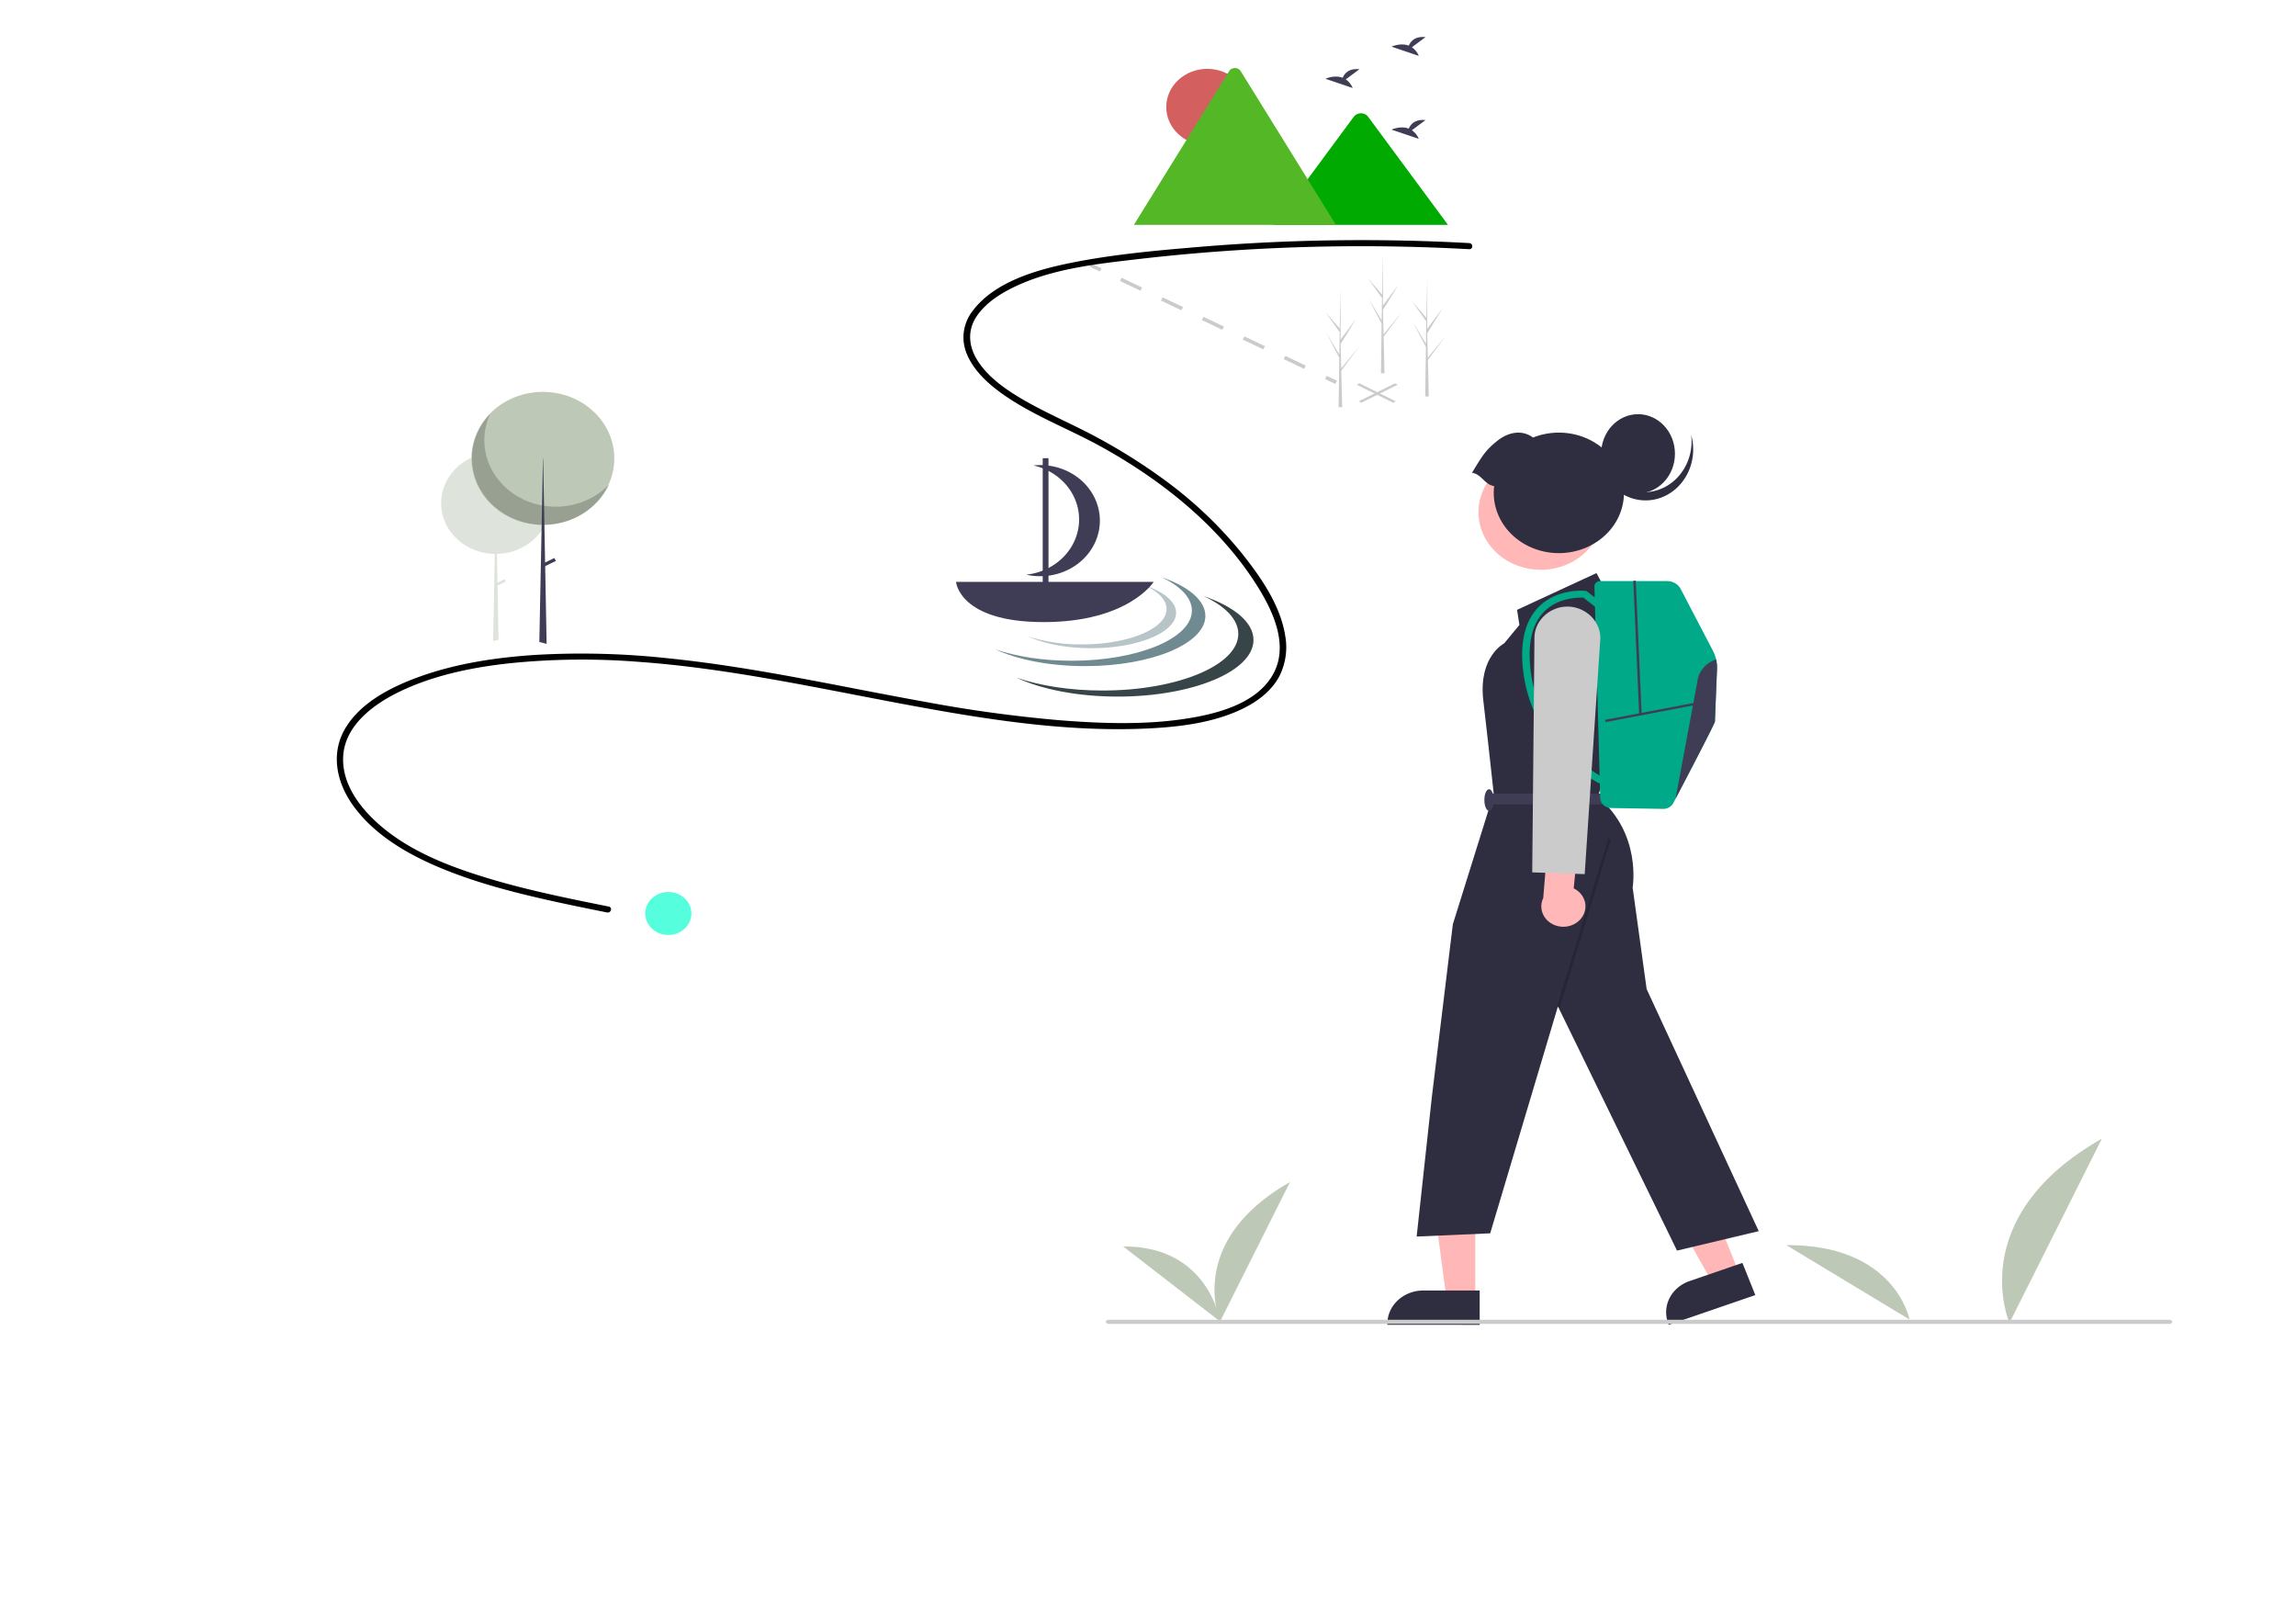 <?xml version="1.0" encoding="UTF-8" standalone="no"?>
<!-- Created with Inkscape (http://www.inkscape.org/) -->

<svg
   width="297mm"
   height="210mm"
   viewBox="0 0 297 210"
   version="1.1"
   id="svg5"
   inkscape:version="1.1 (c68e22c387, 2021-05-23)"
   sodipodi:docname="aventuraMapColor.svg"
   xmlns:inkscape="http://www.inkscape.org/namespaces/inkscape"
   xmlns:sodipodi="http://sodipodi.sourceforge.net/DTD/sodipodi-0.dtd"
   xmlns="http://www.w3.org/2000/svg"
   xmlns:svg="http://www.w3.org/2000/svg">
  <sodipodi:namedview
     id="namedview7"
     pagecolor="#ffffff"
     bordercolor="#666666"
     borderopacity="1.0"
     inkscape:pageshadow="2"
     inkscape:pageopacity="0.0"
     inkscape:pagecheckerboard="0"
     inkscape:document-units="mm"
     showgrid="false"
     inkscape:zoom="0.65512531"
     inkscape:cx="415.95096"
     inkscape:cy="379.31674"
     inkscape:window-width="1366"
     inkscape:window-height="705"
     inkscape:window-x="-8"
     inkscape:window-y="-8"
     inkscape:window-maximized="1"
     inkscape:current-layer="g162" />
  <defs
     id="defs2" />
  <g
     inkscape:label="Capa 1"
     inkscape:groupmode="layer"
     id="layer1">
    <g
       id="g162"
       transform="matrix(0.265,0,0,0.265,43.57,4.782)">
      <path
         id="efdf5e1f-6b90-40c1-9274-afa2b16f39be"
         data-name="Path 482"
         d="m 431.155,626.893 c 0,0 -17.084,-38.91 34.166,-68.092 z"
         fill="#e6e6e6"
         style="fill:#bec8b7;stroke-width:1.289" />
      <path
         id="af7fe47f-56e6-4bb6-aa0f-d6efaf86a160"
         data-name="Path 483"
         d="m 431.155,626.893 c 0,0 -5.412,-36.915 -47.302,-36.598 z"
         fill="#e6e6e6"
         style="fill:#bec8b7;stroke-width:1.515" />
      <path
         id="a08d42bc-6ae2-46d7-9736-aba59e52cc48"
         data-name="Path 482"
         d="m 816.466,627.601 c 0,0 -22.57,-51.405 45.137,-89.959 z"
         fill="#e6e6e6"
         style="fill:#bec8b7;stroke-width:1.289" />
      <path
         id="bafd7749-4c33-42a1-9524-e744b9f16454"
         data-name="Path 483"
         d="m 767.7,625.958 c 0,0 -6.884,-36.639 -60.171,-36.325"
         fill="#e6e6e6"
         style="fill:#bec8b7;stroke-width:1.289" />
      <polygon
         points="466.576,170.731 467.821,170.069 484.46,178.908 483.215,179.569 "
         fill="#cbcbcb"
         id="polygon13"
         transform="matrix(1.067,0,0,0.994,-3.1384085e-6,0)" />
      <polygon
         points="467.457,178.908 484.095,170.069 485.34,170.731 468.701,179.569 "
         fill="#cbcbcb"
         id="polygon15"
         transform="matrix(1.067,0,0,0.994,-3.1384085e-6,0)" />
      <rect
         x="57.215"
         y="376.358"
         width="1.778"
         height="5.559"
         transform="matrix(0.482,-0.876,0.903,0.431,0,0)"
         fill="#cbcbcb"
         id="rect17"
         style="stroke-width:1.031" />
      <path
         d="m 472.154,161.973 -9.987,-4.764 0.857,-1.557 9.987,4.764 z m -19.973,-9.529 -9.987,-4.765 0.857,-1.557 9.987,4.765 z m -19.974,-9.529 -9.987,-4.764 0.857,-1.557 9.987,4.764 z m -19.973,-9.529 -9.987,-4.764 0.857,-1.557 9.987,4.764 z m -19.974,-9.529 -9.987,-4.764 0.857,-1.557 9.987,4.764 z"
         fill="#cbcbcb"
         id="path19"
         style="stroke-width:1.03" />
      <rect
         x="57.215"
         y="503.633"
         width="1.778"
         height="5.559"
         transform="matrix(0.482,-0.876,0.903,0.431,0,0)"
         fill="#cbcbcb"
         id="rect21"
         style="stroke-width:1.031" />
      <path
         d="m 104.153,227.508 q 0,0.82 -0.057,1.626 a 26.453,24.629 0 0 1 -2.479,8.941 c -0.011,0.024 -0.024,0.046 -0.035,0.069 -0.066,0.13 -0.134,0.26 -0.204,0.389 a 26.14,24.337 0 0 1 -1.408,2.313 26.583,24.75 0 0 1 -21.817,11.431 l 0.263,14.09 3.432,-1.682 0.613,1.084 -4.019,1.97 0.491,26.168 0.005,0.35 -2.654,0.55 0.005,-0.351 0.835,-42.177 a 26.531,24.701 0 0 1 -18.77,-7.603 c -0.167,-0.161 -0.333,-0.327 -0.495,-0.492 l -0.018,-0.019 a 26.64,24.802 0 0 1 -4.847,-6.983 c 0.026,0.027 0.053,0.053 0.079,0.081 a 26.617,24.781 0 0 1 12.62,-31.931 c 0.092,-0.043 0.186,-0.084 0.278,-0.127 a 26.637,24.799 0 0 1 34.509,9.753 c 0.162,0.254 0.318,0.512 0.469,0.773 a 26.471,24.645 0 0 1 3.202,11.779 z"
         fill="#e5e5e5"
         id="path23"
         style="fill:#dee3db;stroke-width:1.03" />
      <ellipse
         cx="100.571"
         cy="205.685"
         fill="#e5e5e5"
         id="circle25"
         style="fill:#bec8b7;stroke-width:1.03"
         rx="34.878"
         ry="32.473" />
      <path
         d="M 74.818,183.996 A 34.881,32.475 0 0 0 132.936,218.364 34.881,32.475 0 1 1 74.818,183.996 Z"
         opacity="0.2"
         style="isolation:isolate;stroke-width:1.03"
         id="path27" />
      <polygon
         points="93.704,239.552 93.879,230.056 94.132,216.293 94.132,216.291 94.304,206.962 94.396,206.962 94.572,217.069 94.801,230.224 94.965,239.558 94.965,239.627 94.972,240.012 94.972,240.014 95.289,258.209 95.322,260.017 95.977,297.624 95.983,297.986 92.646,297.05 92.653,296.691 93.653,242.341 93.703,239.631 "
         fill="#3f3d56"
         id="polygon29"
         transform="matrix(1.067,0,0,0.994,-3.1384085e-6,0)" />
      <rect
         x="-39.252"
         y="275.671"
         width="6.421"
         height="1.632"
         transform="matrix(0.898,-0.44,0.492,0.87,0,0)"
         fill="#3f3d56"
         id="rect31"
         style="stroke-width:1.031" />
      <path
         d="m 552.699,100.592 a 888.421,827.14 0 0 0 -132.1,1.891 c -21.169,1.782 -42.676,3.706 -63.454,8.005 -16.736,3.463 -36.16,9.316 -46.588,22.948 a 23.794,22.153 0 0 0 -3.715,19.393 c 2.486,7.771 8.672,14.24 15.259,19.306 15.161,11.661 33.971,18.446 50.774,27.71 30.679,16.915 58.756,39.713 76.778,68.675 7.93,12.744 15.474,29.69 6.643,43.732 -8.651,13.757 -27.963,18.497 -43.712,20.732 -19.74,2.802 -40.074,2.042 -59.896,0.473 a 624.089,581.041 0 0 1 -64.743,-8.829 C 246.021,317.134 204.479,307.6 161.971,303.264 a 364.838,339.672 0 0 0 -64.229,-1.729 c -19.347,1.215 -38.86,4.064 -57.035,10.559 -14.005,5.005 -28.935,12.577 -36.5,25.206 -7.293,12.173 -4.448,26.211 3.492,37.443 9.554,13.514 24.453,22.774 39.942,29.542 17.636,7.706 36.5,12.702 55.387,16.95 9.579,2.155 19.21,4.102 28.842,6.04 2.009,0.404 2.868,-2.469 0.851,-2.875 C 113.3,420.492 93.82,416.571 74.879,410.915 57.351,405.68 39.413,398.974 25.059,387.983 13.446,379.09 2.405,366.102 3.091,351.334 3.782,336.447 17.198,326.053 30.347,319.655 46.78,311.659 65.45,307.765 83.745,305.729 a 324.441,302.062 0 0 1 63.077,-0.799 c 42.407,3.004 83.866,11.998 125.444,19.842 40.392,7.621 82.046,14.678 123.44,12.723 16.407,-0.775 33.987,-2.964 48.474,-10.674 6.633,-3.53 12.614,-8.509 15.985,-14.988 a 36.052,33.566 0 0 0 2.755,-19.722 C 460.57,277.433 451.206,263.822 441.862,252.13 A 207.532,193.217 0 0 0 406.487,218.014 279.04,259.793 0 0 0 359.679,189.625 c -8.794,-4.311 -17.713,-8.456 -26.094,-13.449 -8.036,-4.787 -15.962,-10.547 -20.869,-18.319 -4.244,-6.722 -5.023,-14.393 -0.602,-21.21 4.471,-6.895 12.175,-11.704 19.771,-15.218 18.303,-8.467 39.581,-10.733 59.606,-13.055 A 881.632,820.819 0 0 1 521.136,102.356 q 15.792,0.346 31.564,1.217 c 2.059,0.113 2.052,-2.869 0,-2.982 z"
         id="path33"
         style="stroke-width:1.03" />
      <path
         d="m 524.772,5.021 6.65,-4.952 c -5.166,-0.531 -7.288,2.092 -8.157,4.169 -4.036,-1.56 -8.429,0.485 -8.429,0.485 l 13.305,4.497 a 10.068,9.374 0 0 0 -3.368,-4.198 z"
         fill="#3f3d56"
         id="path35"
         style="stroke-width:1.03" />
      <path
         d="m 492.5,20.697 6.65,-4.952 c -5.166,-0.531 -7.288,2.092 -8.157,4.169 -4.036,-1.56 -8.429,0.485 -8.429,0.485 l 13.305,4.497 a 10.068,9.373 0 0 0 -3.368,-4.198 z"
         fill="#3f3d56"
         id="path37"
         style="stroke-width:1.03" />
      <path
         d="m 524.772,45.517 6.65,-4.952 c -5.166,-0.531 -7.288,2.092 -8.157,4.169 -4.036,-1.56 -8.429,0.485 -8.429,0.485 l 13.305,4.497 a 10.068,9.374 0 0 0 -3.368,-4.198 z"
         fill="#3f3d56"
         id="path39"
         style="stroke-width:1.03" />
      <g
         id="e2dfab6d-8627-4cc0-b13e-69de57259a01"
         data-name="Group 27"
         transform="matrix(1.067,0,0,0.994,-3.1384085e-6,0)">
        <circle
           id="bedd3b2f-f695-46eb-9812-80ad4d1341b6"
           data-name="Ellipse 7"
           cx="398.219"
           cy="34.413"
           r="18.768"
           fill="#ff6583"
           style="fill:#d35f5f" />
        <path
           id="f8d22fd6-a75d-4da9-80c1-fba8d7f50740"
           data-name="Path 65"
           d="m 692.321,219.248 h -79.634 l 15.431,-22.414 1.11,-1.615 20.108,-29.21 a 4.069,4.069 0 0 1 6.044,-0.361 3.638,3.638 0 0 1 0.29,0.361 z"
           transform="translate(-183.986,-127)"
           fill="#53b726"
           style="fill:#00aa00" />
        <path
           id="efdddea5-7f44-48b8-bec9-83339a7f085f"
           data-name="Path 63"
           d="m 641.059,219.247 h -92.073 a 1.885,1.885 0 0 1 -0.344,-0.027 l 43.547,-75.424 a 3.048,3.048 0 0 1 5.307,0 l 29.224,50.614 1.4,2.422 z"
           transform="translate(-183.986,-127)"
           fill="#53b726" />
      </g>
      <path
         d="m 402.406,263.598 c 9.316,4.335 14.988,10.061 14.988,16.34 0,13.528 -26.293,24.495 -58.726,24.495 -14.101,0 -27.038,-2.075 -37.161,-5.53 10.752,5.004 26.361,8.154 43.739,8.154 32.433,0 58.726,-10.967 58.726,-24.495 0,-7.646 -8.404,-14.473 -21.565,-18.965 z"
         fill="#f1f1f1"
         id="path45"
         style="fill:#6f8a91;stroke-width:1.03" />
      <path
         d="m 423.128,272.891 c 10.512,4.892 16.912,11.352 16.912,18.438 0,15.265 -29.668,27.639 -66.266,27.639 -15.912,0 -30.509,-2.341 -41.932,-6.24 12.133,5.646 29.745,9.201 49.354,9.201 36.597,0 66.266,-12.375 66.266,-27.639 -3e-5,-8.628 -9.483,-16.331 -24.334,-21.4 z"
         fill="#f1f1f1"
         id="path47"
         style="fill:#374548;stroke-width:1.03" />
      <path
         d="m 394.476,267.692 c 6.563,3.054 10.559,7.088 10.559,11.512 0,9.531 -18.524,17.257 -41.374,17.257 a 77.713,72.352 0 0 1 -26.181,-3.896 c 7.575,3.525 18.572,5.745 30.815,5.745 22.85,0 41.374,-7.726 41.374,-17.257 0,-5.387 -5.921,-10.197 -15.193,-13.361 z"
         fill="#f1f1f1"
         id="path49"
         style="fill:#b7c4c8;stroke-width:1.03" />
      <path
         d="m 302.257,265.942 c 0,0 1.442,19.627 42.786,19.627 41.343,0 53.687,-19.627 53.687,-19.627 z"
         fill="#3f3d56"
         id="path51"
         style="stroke-width:1.03" />
      <path
         d="m 360.939,214.446 a 29.021,27.02 0 0 0 -20.905,-5.324 29.123,27.114 0 0 1 -3.526,53.298 29.129,27.12 0 0 0 24.432,-47.974 z"
         fill="#3f3d56"
         id="path53"
         style="stroke-width:1.03" />
      <rect
         x="344.573"
         y="205.58"
         width="2.819"
         height="62.47"
         fill="#3f3d56"
         id="rect55"
         style="stroke-width:1.03" />
      <path
         d="m 532.646,159.165 -0.015,-0.024 -0.038,-1.526 8.831,-11.937 -8.82,10.795 -0.032,0.323 -0.302,-12.201 7.628,-12.376 -7.649,10.233 0.08,-25.278 -4.6e-4,-0.084 -0.002,0.083 -0.507,19.922 -6.952,-8.092 6.929,9.809 -0.152,10.914 -6.397,-10.651 6.374,12.256 -0.085,6.069 -0.234,16.813 -0.017,1.256 q 0.884,0.006 1.749,-0.027 l -0.4,-16.149 z"
         fill="#cbcbcb"
         id="path57"
         style="stroke-width:1.03" />
      <path
         d="m 490.363,164.413 -0.015,-0.024 -0.038,-1.526 8.831,-11.937 -8.82,10.795 -0.032,0.323 -0.302,-12.201 7.628,-12.376 -7.649,10.233 0.08,-25.278 -4.6e-4,-0.084 -0.002,0.083 -0.507,19.922 -6.952,-8.092 6.929,9.809 -0.152,10.914 -6.397,-10.651 6.374,12.256 -0.085,6.069 -0.234,16.813 -0.017,1.256 q 0.884,0.006 1.749,-0.027 l -0.4,-16.149 z"
         fill="#cbcbcb"
         id="path59"
         style="stroke-width:1.03" />
      <path
         d="m 511.035,147.792 -0.015,-0.024 -0.038,-1.526 8.831,-11.937 -8.82,10.795 -0.032,0.323 -0.302,-12.201 7.628,-12.376 -7.649,10.233 0.08,-25.278 -4.6e-4,-0.084 -0.002,0.083 -0.507,19.922 -6.952,-8.092 6.929,9.809 -0.152,10.914 -6.397,-10.651 6.374,12.256 -0.085,6.069 -0.234,16.813 -0.017,1.256 q 0.884,0.006 1.749,-0.027 l -0.4,-16.149 z"
         fill="#cbcbcb"
         id="path61"
         style="stroke-width:1.03" />
      <ellipse
         cx="161.816"
         cy="427.782"
         fill="#53b726"
         id="circle63"
         style="fill:#55ffdd;stroke-width:1.03"
         rx="11.275"
         ry="10.498" />
      <polygon
         points="715.399,625.419 705.62,629.052 686.952,593.062 701.385,587.7 "
         fill="#ffb7b7"
         id="polygon65"
         transform="matrix(1.34,0,0,1.24,-273.963,-171.806)" />
      <path
         d="m 692.42,614.019 -42.239,14.521 -0.199,-0.494 a 17.539,16.23 0 0 1 10.331,-20.865 l 0.001,-3.7e-4 25.798,-8.869 z"
         fill="#2f2e41"
         id="path67"
         style="stroke-width:1.289" />
      <polygon
         points="619.162,635.574 608.73,635.573 603.767,595.335 619.164,595.336 "
         fill="#ffb7b7"
         id="polygon69"
         transform="matrix(1.34,0,0,1.24,-273.963,-171.806)" />
      <path
         d="m 557.87,628.541 -45.06,-9.7e-4 v -0.527 a 17.539,16.23 0 0 1 17.539,-16.229 h 10e-4 l 27.521,9.7e-4 z"
         fill="#2f2e41"
         id="path71"
         style="stroke-width:1.289" />
      <path
         d="m 619.426,270.092 -4.559,-8.438 -38.755,17.931 1.14,7.383 -7.409,8.965 c 0,0 -12.539,6.328 -10.259,27.423 l 2.28,20.04 2.85,25.841 -19.948,63.812 -10.259,84.379 -7.409,68.031 35.906,-1.582 33.056,-110.748 58.133,119.186 39.895,-9.493 -54.714,-118.131 -6.839,-49.573 c 0,0 4.559,-26.368 -17.098,-44.299 l 3.42,-9.493 v -11.698 l 11.399,-55.806 z"
         fill="#2f2e41"
         id="path73"
         style="stroke-width:1.289" />
      <rect
         x="-307.526"
         y="708.027"
         width="86.007"
         height="1.332"
         transform="matrix(0.292,-0.957,0.968,0.253,0,0)"
         opacity="0.2"
         id="rect75"
         style="stroke-width:1.289" />
      <rect
         x="562.433"
         y="369.238"
         width="55.853"
         height="5.274"
         fill="#3f3d56"
         id="rect77"
         style="stroke-width:1.289" />
      <ellipse
         cx="562.433"
         cy="372.402"
         rx="2.28"
         ry="5.274"
         fill="#3f3d56"
         id="ellipse79"
         style="stroke-width:1.289" />
      <ellipse
         cx="388.865"
         cy="473.069"
         transform="matrix(0.892,-0.451,0.509,0.861,0,0)"
         fill="#ffb7b7"
         id="circle81"
         rx="29.877"
         ry="28.653"
         style="stroke-width:1.29" />
      <ellipse
         cx="635.173"
         cy="203.415"
         fill="#2f2e41"
         id="circle83"
         rx="18.012"
         ry="19.318"
         style="stroke-width:0.93" />
      <path
         d="m 661.127,194.209 a 23.242,24.873 0 1 1 -45.337,10.2 23.243,24.874 0 0 0 45.337,-10.2 z"
         fill="#2f2e41"
         id="path85"
         style="stroke-width:1.198" />
      <path
         d="m 564.939,219.185 a 31.78,29.407 0 1 0 18.964,-23.674 c -5.308,-3.961 -11.889,-2.733 -17.24,1.447 -6.05,4.727 -7.846,7.974 -12.538,15.748 4.614,0.6 6.2,5.88 10.814,6.48 z"
         fill="#2f2e41"
         id="path87"
         style="stroke-width:1.289" />
      <path
         d="m 673.72,308.526 c -0.34,8.332 -1.014,24.732 -1.014,25.569 0,0.882 -13.437,26.625 -19.242,37.705 v 0.006 c -0.413,0.781 -0.783,1.489 -1.111,2.113 a 5.396,4.993 0 0 1 -4.961,2.82 l -25.368,-0.421 a 5.407,5.003 0 0 1 -5.313,-4.877 L 613.883,268.169 a 2.759,2.553 0 0 1 2.757,-2.618 h 32.715 a 7.355,6.806 0 0 1 6.618,3.843 l 15.702,30.058 a 20.762,19.212 0 0 1 2.046,9.074 z"
         fill="#53b726"
         id="path89"
         style="fill:#00aa88;stroke-width:1.289" />
      <path
         d="m 616.271,364.353 a 72.647,67.222 0 0 1 -17.333,-13.555 80.385,74.381 0 0 1 -20.034,-43.245 c -1.29,-13.725 1.653,-23.926 8.747,-30.322 9.017,-8.13 21.292,-6.949 21.81,-6.894 l 0.55,0.058 8.316,6.511 -2.353,2.573 -7.441,-5.826 c -2.278,-0.105 -11.576,-0.128 -18.368,6.019 -6.252,5.659 -8.819,14.941 -7.631,27.589 a 76.768,71.035 0 0 0 19.032,41.198 70.537,65.27 0 0 0 16.464,12.941 z"
         fill="#53b726"
         id="path91"
         style="fill:#00aa88;stroke-width:1.289" />
      <rect
         x="532.417"
         y="443.484"
         width="45.118"
         height="1.127"
         transform="matrix(0.982,-0.187,0.217,0.976,0,0)"
         fill="#3f3d56"
         id="rect93"
         style="stroke-width:1.289" />
      <rect
         x="620.742"
         y="289.284"
         width="1.214"
         height="65.326"
         transform="matrix(0.999,-0.038,0.044,0.999,0,0)"
         fill="#3f3d56"
         id="rect95"
         style="stroke-width:1.289" />
      <path
         d="m 673.72,308.526 c -0.34,8.332 -1.014,24.732 -1.014,25.569 0,0.882 -13.437,26.625 -19.242,37.705 l 10.82,-58.133 a 13.848,12.814 0 0 1 8.992,-9.883 20.381,18.859 0 0 1 0.443,4.742 z"
         fill="#3f3d56"
         id="path97"
         style="stroke-width:1.289" />
      <path
         d="m 607.243,430.357 a 10.688,9.89 0 0 0 -3.476,-14.82 l 2.199,-22.509 -14.457,-4.573 -2.623,31.828 a 10.746,9.944 0 0 0 18.357,10.075 z"
         fill="#ffb7b7"
         id="path99"
         style="stroke-width:1.289" />
      <path
         d="m 609.132,408.576 -25.617,-0.86 1.084,-114.312 a 16.676,15.43 0 0 1 11.297,-14.687 15.15,14.018 0 0 1 9.528,-0.007 16.678,15.432 0 0 1 11.281,15.794 z"
         fill="#cbcbcb"
         id="path101"
         style="stroke-width:1.289" />
      <path
         d="M 894.571,628.07 H 376.719 a 1.359,0.994 0 0 1 0,-1.988 h 517.852 a 1.359,0.994 0 0 1 0,1.988 z"
         fill="#cbcbcb"
         id="path103"
         style="stroke-width:1.162" />
    </g>
  </g>
</svg>
